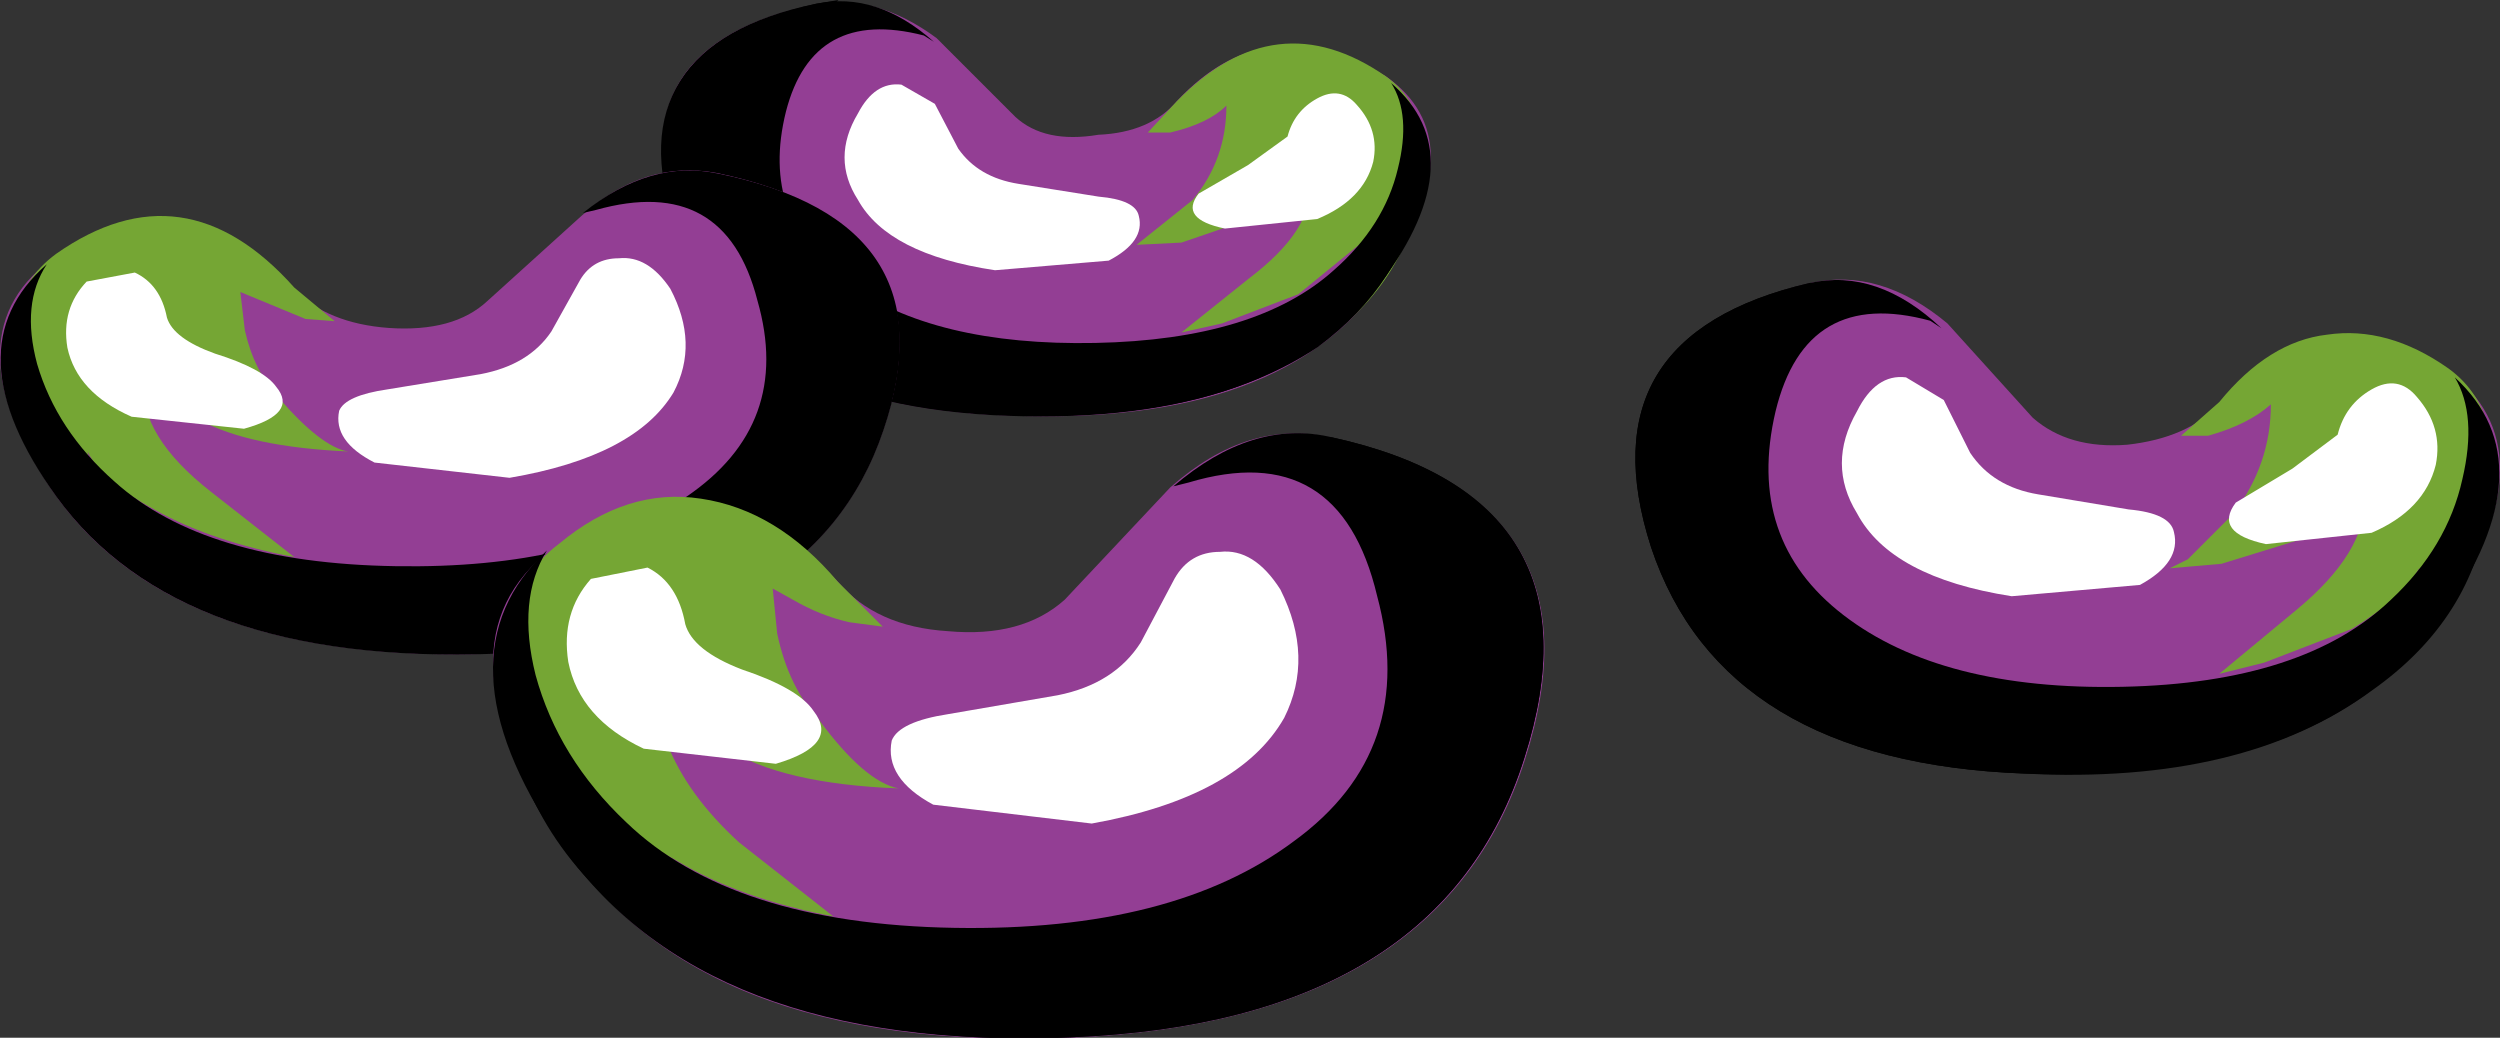 <?xml version="1.0" encoding="UTF-8" standalone="no"?>
<svg xmlns:xlink="http://www.w3.org/1999/xlink" height="23.1px" width="55.65px" xmlns="http://www.w3.org/2000/svg">
  <rect width="100%" height="100%" fill="#333333" stroke="none"/>
  <g transform="matrix(1.0, 0.0, 0.0, 1.0, 0.0, 0.0)">
    <use height="9.2" transform="matrix(1.0, 0.0, 0.0, 1.0, 14.75, 0.05)" width="17.1" xlink:href="#shape0"/>
    <use height="5.5" transform="matrix(1.68, 0.0, 0.0, 1.68, 14.716, 0.0)" width="10.2" xlink:href="#sprite0"/>
    <use height="5.5" transform="matrix(1.68, 0.0, 0.0, 1.68, 14.716, 0.0)" width="10.05" xlink:href="#sprite1"/>
    <use height="1.85" transform="matrix(1.68, 0.0, 0.0, 1.68, 26.534, 2.05)" width="2.4" xlink:href="#sprite2"/>
    <use height="2.5" transform="matrix(1.68, 0.0, 0.0, 1.68, 18.8, 1.884)" width="3.9" xlink:href="#sprite3"/>
    <use height="12.2" transform="matrix(1.0, 0.0, 0.0, 1.0, 0.0, 2.35)" width="29.75" xlink:href="#shape5"/>
    <use height="6.4" transform="matrix(1.68, 0.0, 0.0, 1.68, -0.002, 3.8)" width="11.9" xlink:href="#sprite4"/>
    <use height="6.35" transform="matrix(1.68, 0.0, 0.0, 1.68, 0.3, 3.884)" width="11.7" xlink:href="#sprite5"/>
    <use height="2.15" transform="matrix(1.68, 0.0, 0.0, 1.68, 1.5, 6.0)" width="2.85" xlink:href="#sprite6"/>
    <use height="2.95" transform="matrix(1.68, 0.0, 0.0, 1.68, 7.55, 5.766)" width="4.6" xlink:href="#sprite7"/>
    <use height="11.0" transform="matrix(1.0, 0.0, 0.0, 1.0, 2.45, 6.2)" width="53.2" xlink:href="#shape10"/>
    <use height="6.55" transform="matrix(1.68, 0.0, 0.0, 1.68, 36.416, 6.216)" width="11.45" xlink:href="#sprite8"/>
    <use height="6.5" transform="matrix(1.68, 0.0, 0.0, 1.68, 36.416, 6.3)" width="11.3" xlink:href="#sprite9"/>
    <use height="2.2" transform="matrix(1.68, 0.0, 0.0, 1.68, 49.6, 8.5)" width="2.75" xlink:href="#sprite10"/>
    <use height="2.95" transform="matrix(1.68, 0.0, 0.0, 1.68, 41.0, 8.4)" width="4.4" xlink:href="#sprite11"/>
    <use height="14.05" transform="matrix(1.0, 0.0, 0.0, 1.0, 10.95, 9.05)" width="42.35" xlink:href="#shape12"/>
    <use height="8.0" transform="matrix(1.68, 0.0, 0.0, 1.68, 10.998, 9.65)" width="13.9" xlink:href="#sprite12"/>
    <use height="7.95" transform="matrix(1.68, 0.0, 0.0, 1.68, 11.25, 9.734)" width="13.75" xlink:href="#sprite13"/>
    <use height="2.7" transform="matrix(1.68, 0.0, 0.0, 1.68, 12.65, 12.55)" width="3.35" xlink:href="#sprite14"/>
    <use height="3.65" transform="matrix(1.68, 0.0, 0.0, 1.68, 19.85, 12.284)" width="5.4" xlink:href="#sprite15"/>
    <use height="3.65" transform="matrix(1.0, 0.0, 0.0, 1.0, 13.8, 13.0)" width="13.65" xlink:href="#shape13"/>
  </g>
  <defs>
    <g id="shape0" transform="matrix(1.0, 0.0, 0.0, 1.0, -14.75, -0.05)">
      <path d="M30.85 1.7 Q32.85 3.1 30.85 6.15 28.65 9.5 22.45 9.25 16.4 9.05 15.05 5.05 13.7 1.0 18.15 0.1 19.5 -0.15 20.85 0.85 L22.6 2.6 Q23.25 3.2 24.45 3.0 25.6 2.95 26.2 2.25 28.2 0.1 30.85 1.7" fill="#933e94" fill-rule="evenodd" stroke="none"/>
      <path d="M31.5 4.8 Q30.85 7.05 28.3 8.25 30.0 6.9 30.25 5.45 L28.9 6.55 27.2 7.2 26.3 7.4 27.8 6.2 Q29.25 5.1 29.15 4.1 L28.05 4.8 26.3 5.4 25.3 5.45 26.55 4.45 Q27.3 3.55 27.3 2.35 26.9 2.75 26.05 2.95 L25.55 2.95 26.2 2.25 Q28.4 0.0 30.85 1.7 32.1 2.6 31.5 4.8" fill="#75a634" fill-rule="evenodd" stroke="none"/>
    </g>
    <g id="sprite0" transform="matrix(1.0, 0.0, 0.0, 1.0, 0.05, 0.0)">
      <use height="6.55" transform="matrix(0.891, 0.0, 0.0, 0.84, -0.044, 0.008)" width="11.45" xlink:href="#shape1"/>
    </g>
    <g id="shape1" transform="matrix(1.0, 0.0, 0.0, 1.0, 0.05, 0.05)">
      <path d="M10.65 4.4 Q9.1 6.65 5.1 6.5 1.1 6.35 0.15 3.5 -0.75 0.7 2.25 0.0 3.15 -0.2 4.0 0.6 L3.85 0.5 Q2.2 0.05 1.8 1.7 1.4 3.4 2.7 4.4 4.0 5.4 6.4 5.35 8.8 5.3 9.95 4.2 10.7 3.5 10.9 2.6 11.1 1.75 10.8 1.25 12.05 2.4 10.65 4.4" fill="#000000" fill-rule="evenodd" stroke="none"/>
    </g>
    <g id="sprite1" transform="matrix(1.0, 0.0, 0.0, 1.0, 0.05, 0.0)">
      <use height="5.5" transform="matrix(1.0, 0.0, 0.0, 1.0, -0.05, 0.0)" width="10.05" xlink:href="#shape2"/>
    </g>
    <g id="shape2" transform="matrix(1.0, 0.0, 0.0, 1.0, 0.05, 0.0)">
      <path d="M8.75 4.0 Q9.7 3.25 10.0 2.5 9.8 3.75 8.65 4.6 7.15 5.6 4.55 5.5 0.95 5.4 0.15 3.0 -0.65 0.6 2.0 0.05 L2.3 0.0 2.25 0.05 Q-0.05 0.65 0.6 2.85 0.95 4.0 2.35 4.65 3.85 5.25 6.15 5.05 7.55 4.9 8.75 4.0" fill="#000000" fill-rule="evenodd" stroke="none"/>
    </g>
    <g id="sprite2" transform="matrix(1.0, 0.0, 0.0, 1.0, -0.05, 0.0)">
      <use height="2.2" transform="matrix(0.873, 0.0, 0.0, 0.841, 0.05, 0.0)" width="2.75" xlink:href="#shape3"/>
    </g>
    <g id="shape3" transform="matrix(1.0, 0.0, 0.0, 1.0, 0.0, 0.0)">
      <path d="M1.45 0.7 Q1.55 0.3 1.9 0.1 2.25 -0.1 2.5 0.2 2.85 0.6 2.75 1.1 2.6 1.7 1.9 2.0 L0.5 2.15 Q-0.2 2.0 0.1 1.6 L0.85 1.15 1.45 0.7" fill="#ffffff" fill-rule="evenodd" stroke="none"/>
    </g>
    <g id="sprite3" transform="matrix(1.0, 0.0, 0.0, 1.0, 0.0, -0.05)">
      <use height="2.95" transform="matrix(0.886, 0.0, 0.0, 0.848, 0.0, 0.05)" width="4.4" xlink:href="#shape4"/>
    </g>
    <g id="shape4" transform="matrix(1.0, 0.0, 0.0, 1.0, 0.0, 0.0)">
      <path d="M4.4 2.05 Q4.5 2.45 3.95 2.75 L2.25 2.9 Q0.65 2.65 0.2 1.8 -0.2 1.15 0.2 0.45 0.45 -0.05 0.85 0.0 L1.35 0.3 1.7 1.0 Q2.0 1.45 2.6 1.55 L3.8 1.75 Q4.35 1.8 4.4 2.05" fill="#ffffff" fill-rule="evenodd" stroke="none"/>
    </g>
    <g id="shape5" transform="matrix(1.0, 0.0, 0.0, 1.0, 0.0, -2.35)">
      <path d="M20.4 2.35 L21.15 3.35 Q21.65 4.2 23.0 4.35 24.0 4.45 22.95 4.55 L21.25 4.2 Q20.0 3.6 19.8 2.95 19.75 2.2 20.4 2.35" fill="#ffffff" fill-rule="evenodd" stroke="none"/>
      <path d="M29.3 2.5 L29.65 2.45 29.75 2.85 29.15 3.35 Q28.8 3.55 29.0 3.3 L29.3 2.5" fill="#ffffff" fill-rule="evenodd" stroke="none"/>
      <path d="M28.4 3.6 L28.65 3.7 28.3 4.05 27.95 4.1 Q27.8 3.95 28.4 3.6" fill="#ffffff" fill-rule="evenodd" stroke="none"/>
      <path d="M24.1 4.45 L24.35 4.6 Q24.35 4.8 24.0 4.8 L23.75 4.6 Q23.75 4.55 24.1 4.45" fill="#ffffff" fill-rule="evenodd" stroke="none"/>
      <path d="M1.15 10.9 Q-1.2 7.4 1.25 5.7 4.1 3.85 6.55 6.45 7.3 7.2 8.65 7.3 10.1 7.4 10.85 6.7 L12.95 4.8 Q14.35 3.55 15.95 3.85 21.25 4.95 19.65 9.6 18.05 14.3 11.0 14.55 3.8 14.8 1.15 10.9" fill="#933e94" fill-rule="evenodd" stroke="none"/>
      <path d="M0.5 9.25 Q-0.25 6.75 1.25 5.65 4.1 3.65 6.55 6.4 L7.45 7.15 6.8 7.1 5.35 6.5 5.45 7.35 Q5.65 8.25 6.2 8.85 7.15 9.95 7.75 10.05 5.55 9.95 4.45 9.35 L3.2 8.5 Q3.1 9.7 4.7 10.95 L6.55 12.4 Q4.7 12.05 3.45 11.35 2.25 10.7 1.95 10.05 2.2 11.7 4.3 13.3 1.25 11.95 0.5 9.25" fill="#75a634" fill-rule="evenodd" stroke="none"/>
    </g>
    <g id="sprite4" transform="matrix(1.0, 0.0, 0.0, 1.0, 0.15, 0.0)">
      <use height="8.0" transform="matrix(0.856, 0.0, 0.0, 0.8, -0.128, 0.0)" width="13.9" xlink:href="#shape6"/>
    </g>
    <g id="shape6" transform="matrix(1.0, 0.0, 0.0, 1.0, 0.15, 0.0)">
      <path d="M10.95 0.05 Q14.6 0.85 13.5 4.3 12.4 7.8 7.5 8.0 2.6 8.2 0.7 5.4 -0.95 2.95 0.55 1.55 0.15 2.2 0.4 3.2 0.7 4.3 1.6 5.15 3.0 6.5 5.95 6.55 8.85 6.6 10.45 5.4 12.1 4.2 11.55 2.15 11.05 0.05 9.05 0.65 L8.85 0.7 Q9.9 -0.2 10.95 0.05" fill="#000000" fill-rule="evenodd" stroke="none"/>
    </g>
    <g id="sprite5" transform="matrix(1.0, 0.0, 0.0, 1.0, 0.0, -0.05)">
      <use height="7.95" transform="matrix(0.851, 0.0, 0.0, 0.799, 0.0, 0.04)" width="13.75" xlink:href="#shape7"/>
    </g>
    <g id="shape7" transform="matrix(1.0, 0.0, 0.0, 1.0, 0.0, -0.05)">
      <path d="M10.95 0.05 Q14.6 0.85 13.5 4.3 12.4 7.8 7.5 8.0 4.0 8.15 1.95 6.65 0.25 5.45 0.0 3.6 0.4 4.7 1.75 5.8 3.4 7.15 5.3 7.35 8.4 7.65 10.5 6.7 12.45 5.85 12.9 4.15 13.85 0.95 10.7 0.05 L10.95 0.05" fill="#000000" fill-rule="evenodd" stroke="none"/>
    </g>
    <g id="sprite6" transform="matrix(1.0, 0.0, 0.0, 1.0, 0.0, 0.0)">
      <use height="2.7" transform="matrix(0.851, 0.0, 0.0, 0.796, 0.0, 0.0)" width="3.35" xlink:href="#shape8"/>
    </g>
    <g id="shape8" transform="matrix(1.0, 0.0, 0.0, 1.0, 0.0, 0.0)">
      <path d="M1.55 0.8 Q1.65 1.15 2.3 1.4 3.05 1.65 3.25 1.95 3.6 2.4 2.75 2.65 L1.0 2.45 Q0.15 2.05 0.0 1.3 -0.1 0.65 0.3 0.2 L1.05 0.05 Q1.45 0.25 1.55 0.8" fill="#ffffff" fill-rule="evenodd" stroke="none"/>
    </g>
    <g id="sprite7" transform="matrix(1.0, 0.0, 0.0, 1.0, 0.0, 0.05)">
      <use height="3.65" transform="matrix(0.852, 0.0, 0.0, 0.808, 0.0, -0.06)" width="5.4" xlink:href="#shape9"/>
    </g>
    <g id="shape9" transform="matrix(1.0, 0.0, 0.0, 1.0, 0.0, -0.05)">
      <path d="M5.2 2.25 Q4.6 3.3 2.65 3.65 L0.55 3.4 Q-0.1 3.05 0.0 2.55 0.1 2.3 0.75 2.2 L2.2 1.95 Q2.95 1.8 3.3 1.25 L3.75 0.4 Q3.95 0.05 4.35 0.05 4.8 0.0 5.15 0.55 5.6 1.45 5.2 2.25" fill="#ffffff" fill-rule="evenodd" stroke="none"/>
    </g>
    <g id="shape10" transform="matrix(1.0, 0.0, 0.0, 1.0, -2.45, -6.2)">
      <path d="M13.45 6.45 Q14.2 6.3 14.05 7.15 13.85 8.05 12.45 8.65 L10.5 9.0 Q9.25 8.9 10.35 8.8 11.95 8.65 12.5 7.65 13.1 6.55 13.45 6.45" fill="#ffffff" fill-rule="evenodd" stroke="none"/>
      <path d="M2.95 6.65 L3.35 7.5 Q3.55 7.85 3.1 7.7 L2.5 7.1 Q2.35 6.75 2.6 6.6 L2.95 6.65" fill="#ffffff" fill-rule="evenodd" stroke="none"/>
      <path d="M4.05 7.95 Q5.3 8.7 4.1 8.45 L3.85 8.1 Q3.8 7.85 4.05 7.95" fill="#ffffff" fill-rule="evenodd" stroke="none"/>
      <path d="M9.05 8.95 L9.5 9.1 9.15 9.25 Q8.8 9.35 8.75 9.1 8.75 8.85 9.05 8.95" fill="#ffffff" fill-rule="evenodd" stroke="none"/>
      <path d="M54.5 8.25 Q56.8 10.0 54.5 13.5 52.0 17.45 45.1 17.2 38.4 16.95 36.8 12.2 35.3 7.5 40.3 6.3 41.85 5.95 43.35 7.2 L45.25 9.3 Q46.05 10.0 47.35 9.9 48.7 9.75 49.4 9.0 51.75 6.3 54.5 8.25" fill="#933e94" fill-rule="evenodd" stroke="none"/>
      <path d="M51.5 16.1 Q53.6 14.4 53.85 12.65 53.5 13.3 52.35 14.0 L50.4 14.75 49.4 15.0 51.15 13.55 Q52.65 12.3 52.65 11.1 L51.4 11.95 49.45 12.55 48.3 12.65 48.7 12.45 49.7 11.45 Q50.55 10.35 50.55 9.0 50.05 9.45 49.15 9.7 L48.55 9.7 49.4 8.95 Q50.5 7.6 51.8 7.45 53.15 7.25 54.5 8.2 55.95 9.25 55.25 11.8 54.5 14.65 51.5 16.1" fill="#75a634" fill-rule="evenodd" stroke="none"/>
    </g>
    <g id="sprite8" transform="matrix(1.0, 0.0, 0.0, 1.0, 0.05, 0.05)">
      <use height="6.55" transform="matrix(1.0, 0.0, 0.0, 1.0, -0.05, -0.05)" width="11.45" xlink:href="#shape1"/>
    </g>
    <g id="sprite9" transform="matrix(1.0, 0.0, 0.0, 1.0, 0.05, 0.0)">
      <use height="6.5" transform="matrix(1.0, 0.0, 0.0, 1.0, -0.05, 0.0)" width="11.3" xlink:href="#shape11"/>
    </g>
    <g id="shape11" transform="matrix(1.0, 0.0, 0.0, 1.0, 0.05, 0.0)">
      <path d="M0.15 3.5 Q-0.75 0.7 2.25 0.0 L2.55 0.0 Q-0.05 0.75 0.65 3.35 1.05 4.75 2.65 5.45 4.35 6.2 6.9 5.95 8.5 5.8 9.8 4.75 L11.25 2.95 Q11.05 4.45 9.7 5.4 8.0 6.65 5.1 6.5 1.1 6.35 0.15 3.5" fill="#000000" fill-rule="evenodd" stroke="none"/>
    </g>
    <g id="sprite10" transform="matrix(1.0, 0.0, 0.0, 1.0, 0.0, 0.0)">
      <use height="2.2" transform="matrix(1.0, 0.0, 0.0, 1.0, 0.0, 0.0)" width="2.75" xlink:href="#shape3"/>
    </g>
    <g id="sprite11" transform="matrix(1.0, 0.0, 0.0, 1.0, 0.0, 0.0)">
      <use height="2.95" transform="matrix(1.0, 0.0, 0.0, 1.0, 0.0, 0.0)" width="4.4" xlink:href="#shape4"/>
    </g>
    <g id="shape12" transform="matrix(1.0, 0.0, 0.0, 1.0, -10.95, -9.05)">
      <path d="M42.85 9.05 L43.75 10.25 Q44.25 11.25 45.8 11.4 46.85 11.5 45.7 11.6 L43.75 11.25 Q42.4 10.6 42.25 9.75 42.1 8.9 42.85 9.05" fill="#ffffff" fill-rule="evenodd" stroke="none"/>
      <path d="M52.85 9.2 Q52.9 8.95 53.15 9.1 53.4 9.25 53.25 9.6 L52.75 10.2 Q52.25 10.45 52.5 10.1 L52.85 9.2" fill="#ffffff" fill-rule="evenodd" stroke="none"/>
      <path d="M51.8 10.55 L52.1 10.6 51.75 10.95 51.3 11.05 Q51.15 10.95 51.8 10.55" fill="#ffffff" fill-rule="evenodd" stroke="none"/>
      <path d="M46.95 11.45 Q47.3 11.35 47.3 11.7 47.3 11.95 46.95 11.9 L46.6 11.7 Q46.6 11.65 46.95 11.45" fill="#ffffff" fill-rule="evenodd" stroke="none"/>
      <path d="M23.85 23.1 Q15.35 23.45 12.35 18.5 9.55 14.1 12.45 12.1 15.6 9.75 18.65 12.95 19.5 13.95 21.1 14.05 22.75 14.2 23.7 13.35 L26.05 10.85 Q27.8 9.3 29.65 9.75 35.8 11.1 33.95 16.9 32.1 22.75 23.85 23.1" fill="#933e94" fill-rule="evenodd" stroke="none"/>
      <path d="M18.65 12.95 L19.65 13.95 18.9 13.85 Q18.25 13.7 17.65 13.35 L17.2 13.1 17.3 14.1 Q17.55 15.3 18.25 16.05 19.25 17.4 20.0 17.55 17.4 17.45 16.15 16.65 L14.6 15.6 14.85 16.55 Q15.3 17.7 16.45 18.75 L18.55 20.4 Q16.45 20.0 15.05 19.15 14.1 18.65 13.6 18.05 L13.2 17.55 13.7 18.9 Q14.45 20.35 15.95 21.65 12.35 19.9 11.5 16.55 10.65 13.45 12.45 12.1 13.95 10.85 15.6 11.1 17.3 11.35 18.65 12.95" fill="#75a634" fill-rule="evenodd" stroke="none"/>
    </g>
    <g id="sprite12" transform="matrix(1.0, 0.0, 0.0, 1.0, 0.15, 0.0)">
      <use height="8.0" transform="matrix(1.0, 0.0, 0.0, 1.0, -0.15, 0.0)" width="13.9" xlink:href="#shape6"/>
    </g>
    <g id="sprite13" transform="matrix(1.0, 0.0, 0.0, 1.0, 0.0, -0.05)">
      <use height="7.95" transform="matrix(1.0, 0.0, 0.0, 1.0, 0.0, 0.05)" width="13.75" xlink:href="#shape7"/>
    </g>
    <g id="sprite14" transform="matrix(1.0, 0.0, 0.0, 1.0, 0.0, 0.0)">
      <use height="2.7" transform="matrix(1.0, 0.0, 0.0, 1.0, 0.0, 0.0)" width="3.35" xlink:href="#shape8"/>
    </g>
    <g id="sprite15" transform="matrix(1.0, 0.0, 0.0, 1.0, 0.0, -0.05)">
      <use height="3.65" transform="matrix(1.0, 0.0, 0.0, 1.0, 0.0, 0.05)" width="5.4" xlink:href="#shape9"/>
    </g>
    <g id="shape13" transform="matrix(1.0, 0.0, 0.0, 1.0, -13.8, -13.0)">
      <path d="M26.65 13.0 Q27.65 12.85 27.4 13.85 27.2 14.85 25.55 15.7 24.35 16.3 23.2 16.2 21.6 16.05 23.1 15.95 24.95 15.8 25.55 14.55 26.2 13.1 26.65 13.0" fill="#ffffff" fill-rule="evenodd" stroke="none"/>
      <path d="M14.35 13.25 L14.85 14.45 Q15.2 14.8 14.6 14.55 L13.85 13.8 Q13.7 13.35 14.05 13.2 L14.35 13.25" fill="#ffffff" fill-rule="evenodd" stroke="none"/>
      <path d="M15.6 14.95 L16.4 15.55 15.8 15.45 Q15.45 15.35 15.45 15.05 15.35 14.8 15.6 14.95" fill="#ffffff" fill-rule="evenodd" stroke="none"/>
      <path d="M21.6 16.15 Q22.0 16.2 22.0 16.4 L21.6 16.65 Q21.25 16.65 21.25 16.3 21.25 16.05 21.6 16.15" fill="#ffffff" fill-rule="evenodd" stroke="none"/>
    </g>
  </defs>
</svg>
